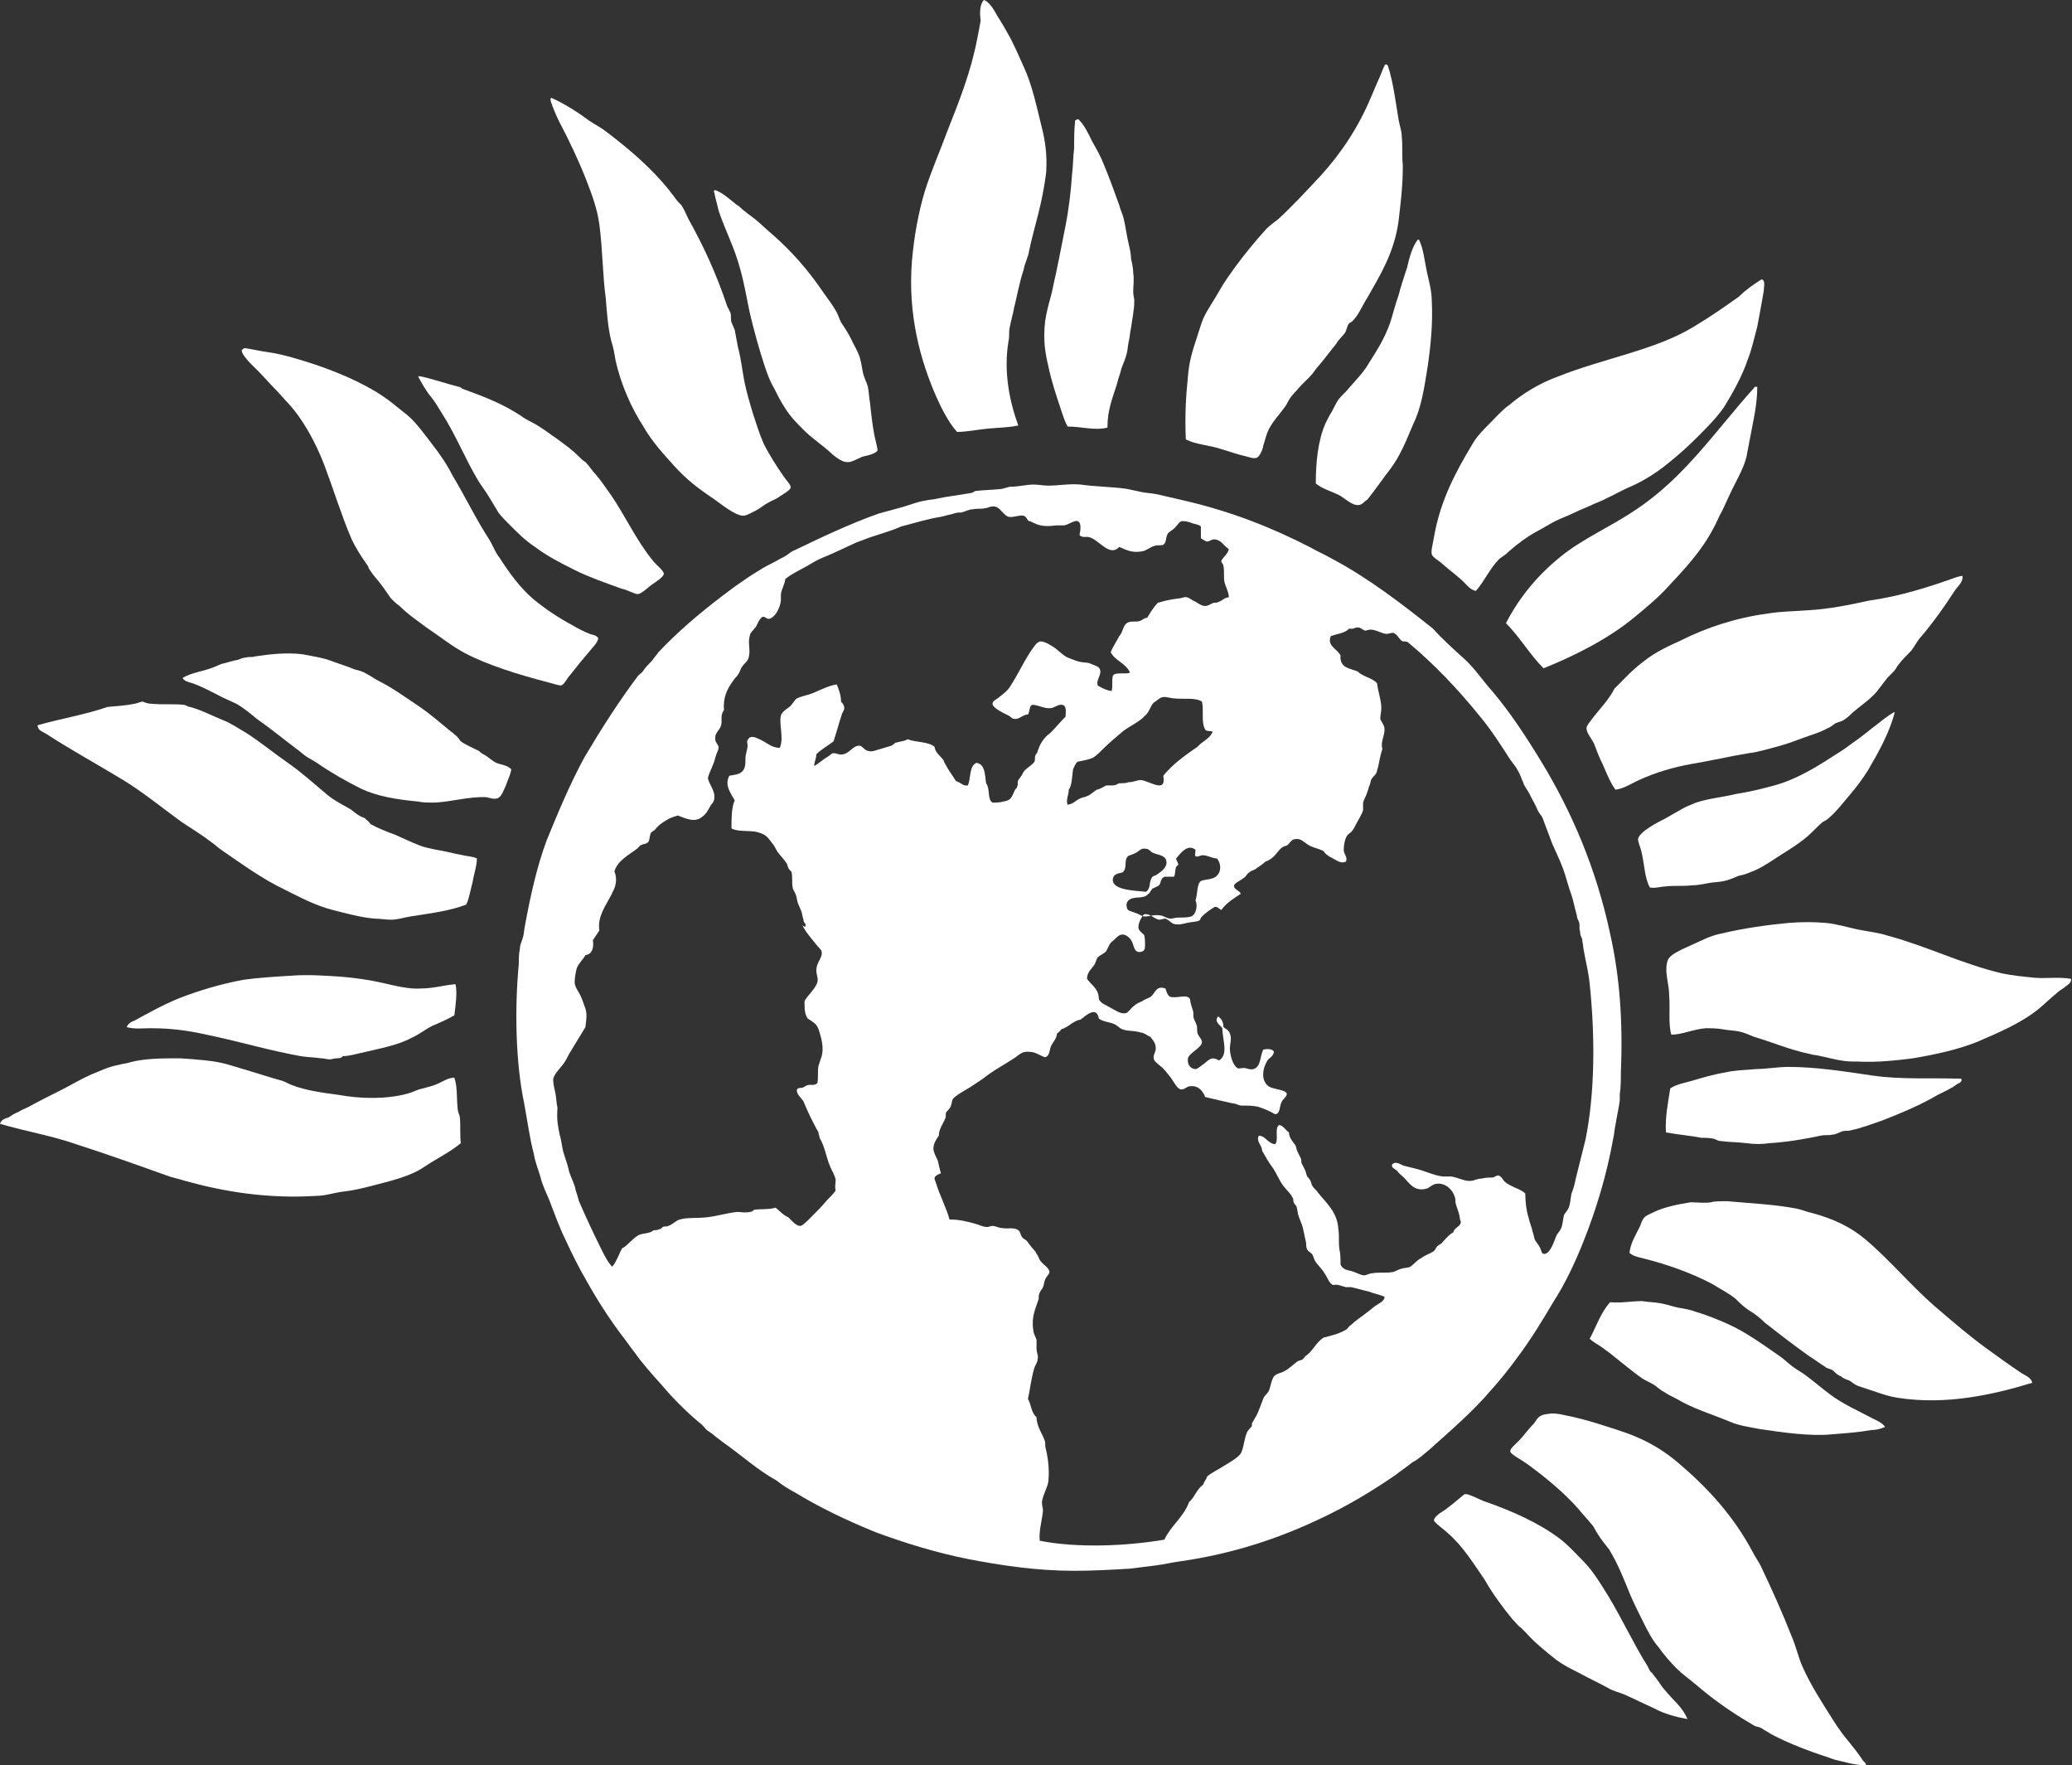 <?xml version="1.0" encoding="utf-8"?>
<!-- Generator: Adobe Illustrator 18.1.0, SVG Export Plug-In . SVG Version: 6.00 Build 0)  -->
<!DOCTYPE svg PUBLIC "-//W3C//DTD SVG 1.1//EN" "http://www.w3.org/Graphics/SVG/1.1/DTD/svg11.dtd">
<svg version="1.1" id="Layer_1" xmlns="http://www.w3.org/2000/svg" xmlns:xlink="http://www.w3.org/1999/xlink" x="0px" y="0px"
	 viewBox="0 0 192.9 164.3" enable-background="new 0 0 192.9 164.3" xml:space="preserve">
<rect x="0" y="0" width="192.9" height="164.3" fill="#333333" stroke="none"/>
<path fill="#FFFFFF" d="M103.6,81.9c0,1,2.3,1,3.1,1.1c0.5-0.4,0.2-0.9,0.6-1.4c0.1-0.1,0.3-0.1,0.4-0.2c0.3-0.2,0.9-0.6,0.9-1.1
	c0-0.7-0.7-0.7-1.2-0.9c-0.3-0.1-0.4-0.4-0.7-0.4c-0.5-0.1-0.6,0.2-1,0.4c-0.4,0.2-0.6,0.2-0.7,0.3c-0.4,0.4,0,1.1-0.5,1.5
	C104,81.3,103.6,81.4,103.6,81.9z M105.2,83.7c-0.2,0.1-0.4,0.4-0.3,0.7c0,0.4,0.4,0.4,0.9,0.6c0.3,0.1,0.5,0.3,0.8,0.3
	c0.4,0,0.9-0.2,1.4-0.1c0.3,0,0.6,0.3,1,0.3c0.2,0,0.4-0.1,0.7-0.1c0.5,0,0.9,0,1.2-0.1c0.5-0.2,0.6-1.1,0.4-1.5
	c0.2-0.5,0.1-1.5,0.5-1.8c0.5-0.2,1.1-0.1,1.5-0.5c0.4-0.4,0.4-1.1,0-1.6c-0.4,0-0.9-0.3-1.3-0.3c-0.3,0-0.5,0.2-0.7,0.1
	c-0.1-0.2,0-0.3,0-0.6c-0.7-0.6-1.4,0.3-1.8,0.8c0,0.2,0.2,0.4,0.2,0.6c-0.4,0.2-0.2,0.7-0.4,1.1c-0.3,0-0.6,0-0.9,0
	c-0.4,0.2-0.3,0.6-0.5,0.8c-0.1,0.1-0.4,0.2-0.6,0.3c-0.2,0.2-0.2,0.4-0.4,0.5C106.5,83.7,105.7,83.4,105.2,83.7z M103,73.1
	c0.1,0,0.4,0,0.6,0c0.2,0,0.4-0.1,0.6-0.2c0.3,0,0.6,0,0.9-0.1c0.4,0,0.8-0.2,1.1-0.2c0.9,0.1,2.4,1.3,2.1-0.4
	c0.8-1,1.9-1.8,2.9-2.5c0.2-0.1,0.4-0.3,0.6-0.5c0.4-0.3,0.9-0.6,1.1-1.1c-0.2-0.1-0.6,0-0.7-0.2c-0.4-0.7-0.1-1.8-0.3-2.6
	c-0.6-0.4-1.7-0.2-2.6-0.3c-0.3,0-0.8-0.2-1.1-0.1c-0.2,0-0.6,0.4-0.8,0.5c-0.3,0.3-0.4,0.9-0.8,1.2c-0.5,0.6-1.5,1-2.1,1.5
	c-0.6,0.5-1.3,1.1-1.8,1.6c-0.3,0.3-0.6,0.6-0.9,0.8c-0.4,0.2-1,0.3-1.5,0.4c-0.2,0.2-0.3,0.5-0.4,0.7c-0.1,0.7-0.1,1.5-0.4,1.9
	c0,0.5-0.3,1-0.1,1.4c0.6-0.1,0.7-0.4,1.2-0.6c0.2-0.1,0.4-0.1,0.6-0.2c0.3-0.1,0.6-0.4,0.9-0.6C102.3,73.5,102.8,73.2,103,73.1z
	 M94.1,45.3c0.7,0,1.5-0.2,2.1-0.2c0.5,0,0.9,0.1,1.4,0.1c1,0,2-0.2,3-0.1c1.4,0.2,2.9,0.2,4.3,0.4c0.5,0.1,0.9,0.2,1.4,0.3
	c0.5,0.1,0.9,0.1,1.4,0.2c0.9,0.2,1.7,0.4,2.6,0.6c4.3,1,8.1,2.5,11.6,4.3c0.7,0.4,1.4,0.7,2.1,1.1c3.4,1.8,6.5,4.2,9.4,6.5
	c0.9,1,1.9,1.9,2.9,2.8c1,0.9,1.7,2,2.6,3c1.7,2,3.2,4.3,4.6,6.6c2.8,4.6,5.1,9.9,6.4,16c0.9,4,1.2,8.2,1,12.9c0,0.7,0,1.4-0.1,2
	c0,0.2,0,0.4,0,0.6c-0.1,0.8-0.3,1.6-0.4,2.3c-0.1,0.4-0.1,0.8-0.2,1.2c-0.6,3.4-1.6,6.7-2.8,9.7c-0.8,2-1.7,3.9-2.8,5.6
	c-1,1.7-2.1,3.5-3.3,5.1c-0.8,1.1-1.6,2.1-2.5,3.1c-1.7,2-3.7,3.7-5.7,5.5c-0.5,0.4-1,0.9-1.6,1.2c-0.5,0.4-1.1,0.8-1.6,1.2
	c-2.2,1.5-4.5,2.9-7.1,4.1c-3.8,1.8-8,3.2-12.8,3.9c-0.8,0.1-1.6,0.3-2.4,0.4c-0.8,0.1-1.6,0.2-2.4,0.3c-1.7,0.1-3.4,0.2-5.2,0.2
	c-3.5,0-6.8-0.5-9.9-1.1c-3-0.6-5.9-1.5-8.6-2.5c-2.7-1.1-5.2-2.3-7.5-3.7c-0.6-0.3-1.2-0.7-1.7-1.1c-1.8-1-3.2-2.3-4.9-3.5
	c-0.3-0.2-0.5-0.4-0.8-0.6c-0.2-0.2-0.5-0.4-0.8-0.6c-0.2-0.2-0.4-0.5-0.7-0.7c-1.2-1-2.5-2.3-3.5-3.5c-0.9-1-1.8-2-2.5-3
	c-0.4-0.5-0.8-1.1-1.2-1.6c-1.2-1.6-2.3-3.3-3.3-5.1c-0.7-1.2-1.3-2.4-1.9-3.7c-0.6-1.2-1.1-2.6-1.6-3.9c-0.3-0.7-0.6-1.3-0.8-2.1
	c-0.2-0.7-0.5-1.4-0.6-2.1c-0.4-1.5-0.6-3.1-0.9-4.7c-0.8-3.8-0.9-8.8-0.5-13c0-0.5,0-0.9,0.1-1.4c0-0.4,0.2-0.7,0.3-1.1
	c0.1-0.4,0.1-0.8,0.2-1.2c0.5-2.7,1.1-5.4,2-7.8c1.1-2.7,2.2-5.3,3.5-7.7c1.6-2.7,3.2-5.2,5-7.6c0.2-0.2,0.4-0.3,0.5-0.5
	c0.2-0.3,0.5-0.6,0.8-0.9c0.2-0.3,0.4-0.5,0.6-0.8c1.8-1.9,3.8-3.6,5.9-5.2c0.4-0.3,0.8-0.6,1.2-0.9c0.6-0.4,1.4-1,2.1-1.4
	c0.6-0.4,1.2-0.7,1.8-1c0.3-0.2,0.6-0.3,0.9-0.5c0.3-0.2,0.5-0.4,0.8-0.5c2.5-1.2,5-2.4,7.8-3.4c0.7-0.2,1.5-0.4,2.2-0.6
	c0.7-0.2,1.4-0.5,2.1-0.6c0.4-0.1,0.8-0.1,1.2-0.2c0.9-0.2,1.9-0.3,3-0.5c0.2,0,0.3-0.1,0.5-0.2c0.8-0.1,1.7-0.1,2.5-0.2
	C93.7,45.4,93.9,45.3,94.1,45.3z M87.1,110c0.4,1.3,1,2.4,1.3,3.5c0.9,0,1.7,0.2,2.4,0.4c0.4,0.1,0.7,0.3,1.1,0.3
	c0.2,0,0.3-0.1,0.5-0.1c0.3,0,0.6,0.2,0.9,0.2c0.6,0.1,1.1-0.1,1.5,0.2c0.2,0.1,0.2,0.5,0.4,0.7c0.1,0.1,0.3,0.2,0.4,0.3
	c0.1,0.1,0.2,0.3,0.3,0.4c0.2,0.3,0.5,0.5,0.6,0.8c0.2,0.2,0.2,0.5,0.4,0.7c0.2,0.3,0.8,0.6,0.8,1c0,0.2-0.3,0.4-0.4,0.7
	c-0.1,0.2-0.1,0.5-0.2,0.7c-0.1,0.2-0.2,0.3-0.3,0.5c-0.1,0.2-0.1,0.4-0.1,0.6c-0.3,0.9-0.7,1.7-0.5,2.9c0,0.3,0.2,0.6,0.3,0.9
	c0,0.2,0,0.5,0,0.8c0,0.4,0.2,0.7,0.1,1c0,0.3-0.2,0.5-0.3,0.8c-0.3,1-0.4,2-0.6,2.9c0.3,0.5,0.3,1.3,0.8,1.7c0,0.9,0.6,1.6,0.8,2.3
	c0,0.2,0,0.5,0.1,0.8c0.2,0.9,0.3,1.9,0.2,2.9c-0.1,0.6-0.5,1.2-0.6,1.9c0,0.3,0.1,0.6,0.1,0.8c-0.1,1-0.4,1.9-0.3,2.8
	c3.5,0.7,8.1,0.5,11.6-0.1c0.6-1.3,1.8-2.1,2.3-3.5c0.5-0.4,0.7-1.2,1.3-1.6c0.1-0.3,0.3-0.5,0.4-0.8c0.5-0.4,1-0.6,1.6-1
	c0.5-0.3,1.2-0.7,1.5-1.1c0.3-0.5,0.3-1.3,0.6-2c0.1-0.2,0.3-0.4,0.4-0.5c0.1-0.1,0-0.3,0.1-0.4c0.1-0.2,0.3-0.5,0.4-0.7
	c0.2-0.4,0.4-1,0.6-1.5c0.1-0.3,0.4-0.5,0.5-0.7c0.2-0.4,0.2-0.9,0.5-1.4c0.3-0.3,0.7-0.3,1-0.5c0.4-0.2,0.8-0.6,1.2-0.9
	c0.2-0.1,0.4-0.1,0.5-0.2c0.1-0.1,0.2-0.3,0.4-0.4c0.6-0.5,0.8-1.1,1.5-1.6c0.8-0.2,1.6-0.4,2.2-0.8c0.1-0.1,0.2-0.3,0.4-0.4
	c0.4-0.4,0.9-0.7,1.4-1.1c0.3-0.2,0.6-0.5,0.9-0.7c0.3-0.2,0.8-0.4,0.8-0.8c-0.4-0.2-1-0.3-1.5-0.5c-0.5-0.1-1.1-0.3-1.6-0.4
	c-0.2,0-0.4,0-0.5,0c-0.4-0.1-0.8-0.3-1.2-0.2c-0.4-0.2-0.5-0.7-0.8-1.1c-0.2-0.4-0.7-0.8-0.9-1.2c-0.1-0.2-0.1-0.3-0.2-0.5
	c-0.1-0.2-0.4-0.3-0.5-0.5c-0.1-0.2-0.1-0.4-0.1-0.6c-0.1-0.5-0.2-0.9-0.3-1.4c-0.1-0.4-0.3-0.8-0.4-1.1c-0.1-0.3-0.1-0.6-0.2-0.9
	c0-0.1-0.2-0.2-0.2-0.3c-0.1-0.1-0.1-0.3-0.1-0.4c-0.2-0.5-0.6-0.8-0.9-1.2c-0.4-0.5-0.6-1.1-1-1.7c-0.4-0.5-0.7-1.1-1-1.6
	c0-0.5-0.6-0.9-0.3-1.4c0.6,0,0.8,0.7,1.5,0.8c0.4-0.4-0.1-1.5,0.4-1.8c0.4,0.1,0.6,0.5,0.9,0.7c0,0.5,0.4,0.9,0.6,1.2
	c0.1,0.2,0.1,0.4,0.2,0.6c0.1,0.2,0.2,0.4,0.3,0.6c0.1,0.2,0,0.4,0.1,0.5c0.1,0.2,0.2,0.4,0.3,0.6c0.1,0.2,0.1,0.4,0.2,0.6
	c0.1,0.1,0.2,0.2,0.3,0.4c0.1,0.2,0.1,0.4,0.2,0.5c0.1,0.2,0.4,0.4,0.5,0.6c0.8,1,1.8,1.8,1.9,3.4c0.1,0.6,0,1.2,0.1,1.9
	c0.1,0.4,0.1,0.8,0.1,1.4c0.2,0.4,0.5,0.5,1,0.6c0.4,0.1,0.9,0.4,1.2,0.4c0.2,0,0.5-0.2,0.8-0.2c0.6-0.1,1.3,0,1.8-0.1
	c0.2,0,0.5-0.2,0.8-0.3c0.3-0.1,0.7-0.1,0.9-0.2c0.3-0.2,0.6-0.6,1-0.8c0.4-0.3,0.8-0.4,1.1-0.6c0.2-0.1,0.3-0.4,0.4-0.5
	c0.2-0.2,0.4-0.2,0.5-0.4c0.3-0.3,0.6-0.7,1-0.9c0.1-0.5,0.7-0.5,0.7-1c0,0-0.1-0.2-0.1-0.4c-0.1-0.6-0.3-0.9-0.4-1.4
	c0-0.2,0-0.4-0.1-0.6c-0.2-0.6-0.9-1.3-1.8-1.1c-0.3,0.1-0.5,0.3-0.7,0.4c-1.2,0.4-1.7-0.5-2.2-1c-0.2-0.2-0.5-0.4-0.6-0.6
	c-0.2-0.2-0.6-0.3-0.5-0.6c0.3-0.4,0.8,0,1.1,0.1c0.4,0.1,0.8,0.2,1.2,0.3c0.8,0.2,1.6,0.6,2.4,0.7c0.3,0,0.5,0,0.8,0
	c0.7,0.1,1.3,0.5,1.9,0.4c0.2,0,0.5-0.2,0.9-0.2c0.4-0.1,0.7-0.1,1-0.1c0.2,0,0.4-0.2,0.6-0.2c0.3,0.1,0.4,0.4,0.6,0.6
	c0.6,0.5,1.6,0.7,1.9,1.1c0,0.7,0.1,1.6,0.3,2.2c0.1,0.5,0.3,0.9,0.4,1.4c0.1,0.2,0.1,0.5,0.2,0.7c0.1,0.2,0.3,0.4,0.4,0.6
	c0.2,0.3,0.2,0.7,0.4,0.7c0.6,0.1,1-1.2,1.2-1.7c0.1-0.2,0.3-0.4,0.4-0.6c0.2-0.4,0.2-0.9,0.3-1.3c0.1-0.2,0.3-0.4,0.4-0.6
	c0.2-0.4,0.2-0.9,0.3-1.4c0.2-0.5,0.3-0.9,0.4-1.4c0.3-1.2,0.6-2.4,0.9-3.6c0.9-4.4,0.9-9.7,0.4-14.5c-0.1-1.1-0.4-2.2-0.6-3.4
	c0-0.3-0.1-0.5-0.1-0.8c-0.1-0.2-0.2-0.4-0.2-0.7c-0.1-0.3,0-0.6-0.1-0.9c-0.1-0.2-0.2-0.4-0.2-0.6c-0.2-0.7-0.3-1.3-0.5-1.9
	c-0.3-0.8-0.5-1.7-0.8-2.5c-0.3-0.8-0.7-1.6-1-2.3c-0.3-0.8-0.6-1.6-0.9-2.4c-0.1-0.2-0.3-0.4-0.4-0.6c-0.2-0.4-0.3-0.7-0.5-1
	c-0.1-0.2-0.2-0.4-0.3-0.6c-0.2-0.4-0.5-0.7-0.6-1.1c-0.2-0.4-0.3-0.8-0.5-1.1c-0.2-0.4-0.5-0.7-0.7-1c-0.9-1.4-1.8-2.8-2.8-4
	c-2.1-2.6-4.3-4.9-6.7-6.9c-0.1-0.1-0.3-0.1-0.5-0.1c-0.3-0.1-0.5-0.7-0.9-0.8c-0.2,0-0.5,0.1-0.6,0.1c-0.4,0-1-0.4-1.5-0.4
	c-0.2,0-0.4,0.1-0.5,0.1c-0.3-0.1-0.4-0.3-0.7-0.3c-0.3,0-0.4,0.2-0.8,0.1c-0.3,0.4-1.1,0.5-1.7,0.7c-0.4,0.9,0.6,1.2,0.9,1.8
	c-0.1,1.2,0.9,1.2,1.6,1.5c0.5,0.5,1.4,0.6,1.8,1.1c0.1,0.8,0.4,1.6,0.4,2.3c0,0.3-0.1,0.7-0.1,1c0.1,0.3,0.4,0.6,0.4,1
	c0,0.6-0.4,1.2-0.2,1.8c-0.2,0.6-0.3,1.2-0.4,1.7c-0.1,0.2-0.1,0.5-0.2,0.6c-0.1,0.2-0.3,0.3-0.4,0.5c-0.1,0.1-0.1,0.4-0.2,0.6
	c-0.1,0.2-0.1,0.4-0.2,0.6c-0.1,0.4-0.4,0.8-0.4,1.1c0,0.2,0,0.4,0,0.6c-0.1,0.4-0.5,1-0.7,1.4c-0.1,0.2-0.2,0.4-0.3,0.5
	c-0.1,0.2-0.4,0.3-0.5,0.5c-0.2,0.3-0.3,0.9-0.3,1.3c0,0.4,0.4,0.7,0.2,1.1c-0.5,0.2-0.8-0.1-1.2-0.3c-0.2-0.1-0.4-0.2-0.5-0.3
	c-0.2-0.1-0.3-0.3-0.4-0.4c-0.4-0.2-0.9-0.3-1.3-0.5c-0.5-0.3-0.8-0.7-1.3-0.6c-0.4,0-0.5,0.4-0.8,0.6c-0.6,0.1-0.8,0.6-1.2,1
	c-0.2,0.2-0.5,0.4-0.8,0.5c-0.2,0.2-0.5,0.4-0.8,0.6c-0.2,0.2-0.5,0.2-0.7,0.4c-0.2,0.1-0.3,0.4-0.5,0.5c-0.2,0.2-0.9,0.5-0.9,0.7
	c-0.1,0.4,0.6,0.5,0.6,0.8c-0.6,0.4-1.3,0.8-1.8,1.5c-0.2-0.1-0.3-0.3-0.6-0.3c-0.5,0.3-0.9,0.6-1.2,0.9c-0.2,0.2-0.1,0.3-0.3,0.4
	c-0.2,0.1-0.7,0.1-1.1,0.2c-0.4,0.1-0.8,0.2-1.2,0.1c-0.3-0.1-0.5-0.4-0.8-0.5c-0.2,0-0.4,0.1-0.6,0.1c-0.5-0.1-0.8-0.6-1.4-0.5
	c-0.2,0.2-0.6,0.9-0.5,1.3c0,0.2,0.4,0.5,0.5,0.6c0.1,0.2,0.1,0.7,0.1,0.9c0,0.4,0,0.6-0.4,0.7c-0.7,0.1-0.6-0.7-0.9-1.1
	c-0.1-0.2-0.4-0.4-0.4-0.4c-0.5-0.3-0.8,0-1.1,0.3c-0.2,0.2-0.4,0.3-0.5,0.5c-0.1,0.2-0.2,0.4-0.3,0.6c-0.1,0.2-0.6,0.4-0.8,0.6
	c-0.2,0.3-0.2,0.6-0.4,0.8c-0.2,0.3-0.6,0.6-0.6,1.2c0.4,0.6,1.1,0.9,1.1,1.9c0.2,0.4,0.6,0.5,1.1,0.8c0.4,0.2,0.9,0.6,1.4,0.5
	c0.2,0,0.5-0.5,0.8-0.7c0.2-0.2,0.5-0.3,0.7-0.4c0.3-0.2,0.6-0.3,0.8-0.4c0.5-0.4,0.5-1.1,1.4-0.8c0.1,0.3,0.2,0.7,0.5,0.8
	c0.8,0.1,1.5-0.3,1.8,0.2c0,0.4,0.2,0.8,0.3,1.2c0,0.1,0,0.3,0,0.4c0,0.2,0.2,0.5,0.3,0.8c0.1,0.3,0,0.5,0.1,0.8
	c0.1,0.3,0.4,0.5,0.4,0.8c0,0.5-1.2,1-1.3,1.5c-0.1,0.5,0.2,1,0.7,1c0.2,0,0.5-0.3,0.8-0.5c0.5-0.4,0.7-0.7,1.4-0.3
	c0.9-0.6,0.3-1.9,0.3-3c-0.2-0.3-0.8-0.6-0.4-1.1c0.3,0.2,0.5,0.5,0.5,1c0.3,0.2,0.5,0.3,0.6,0.6c0.2,0.5,0,0.9,0,1.4
	c0,0.6,0.3,1.6,0.7,1.8c0.1,0.1,0.3,0,0.6,0c0.3,0,0.5,0.2,0.9,0.1c0.7-0.2,0.6-1.2,0.9-1.8c0.3-0.1,0.9-0.1,1,0.2
	c-0.1,0.5-0.4,0.5-0.6,0.8c-0.5,0.8-0.6,1.9,0.1,2.4c0.4,0.3,1.6,0.3,1.7,0.7c0,0.3-0.4,0.5-0.5,0.8c-0.2,0.4-0.1,1.1-0.6,1.1
	c-0.5-0.3-1-0.5-1.6-0.7c-0.5-0.1-0.9-0.1-1.5-0.1c-0.3,0-0.5-0.2-0.8-0.2c-0.9-0.2-1.8-0.4-2.6-0.6c-0.2-0.5-0.6-1.1-1.4-1
	c-0.3,0-0.5,0.3-0.8,0.3c-0.4,0-0.7-0.7-1-1.1c-0.4-0.5-0.7-0.9-1-1.1c-0.3-0.3-0.6-0.4-0.6-0.8c0-0.3,0.2-0.5,0.2-0.8
	c0-0.5-0.2-0.7-0.5-1.1c-0.3-0.1-0.6-0.4-0.9-0.4c-0.6-0.2-1.2-0.1-1.7-0.3c-0.3-0.1-0.5-0.4-0.8-0.5c-0.5-0.2-1-0.2-1.4-0.5
	c-0.2-1.2-1.2-0.3-1.7,0.1c-0.7,0.1-1.1,0.7-1.8,0.9c-0.1,0.2-0.3,0.3-0.4,0.4c0,0.5-0.5,0.9-0.6,1.3c-0.1,0.3-0.1,0.8-0.5,0.9
	c-0.4-0.1-0.9-0.5-1.4-0.5c-0.8-0.1-1,0.3-1.5,0.6c-0.9,0.6-1.7,1-2.5,1.6c-0.5,0.4-1,0.7-1.6,1.1c-0.5,0.3-1.4,0.8-1.6,1.1
	c-0.1,0.2-0.1,0.5-0.2,0.7c-0.1,0.2-0.3,0.4-0.4,0.5c-0.1,0.2,0,0.4-0.1,0.6c-0.2,0.5-0.6,1-0.6,1.6c-0.2,0.3-0.5,0.7-0.5,1.2
	c0,0.3,0.2,0.7,0.4,1.1c0.1,0.4,0.2,0.9,0.3,1.2C86.8,109.5,87,109.7,87.1,110z M52.1,105.6c0.2,0.6,0.2,1.2,0.4,1.8
	c0.2,0.6,0.4,1.2,0.5,1.7c0.2,0.6,0.5,1.1,0.6,1.7c0.1,0.3,0.2,0.6,0.3,1c0.7,1.6,1.4,3.1,2.1,4.5c0.3,0.6,0.6,1.2,1,1.6
	c0.4-0.5,0.6-1.1,0.9-1.7c0.6-0.3,1.1-1.1,1.7-1.3c0.3-0.1,0.6-0.1,0.9-0.2c0.1,0,0.3-0.2,0.4-0.2c0.1,0,0.3,0,0.5-0.1
	c0.1,0,0.2-0.1,0.3-0.2c0.2-0.1,0.4,0,0.5-0.1c0.4-0.1,0.7-0.5,1.1-0.6c0.7-0.2,1.6-0.1,2.5-0.2c0.9-0.1,1.9-0.4,2.8-0.5
	c0.4,0,0.8,0.1,1.2,0c0.2,0,0.3-0.1,0.4-0.2c0.7-0.1,1.4,0,2-0.2c0.4,0.3,0.7,0.7,1.2,0.9c0.3,0.3,0.7,0.8,1.1,0.8
	c0.2,0,0.6-0.4,0.9-0.7c0.6-0.6,1.1-1.1,1.6-1.7c0.3-0.3,0.6-0.6,0.8-0.9c-0.1-0.3,0-0.7,0-1c-0.1-0.5-0.4-0.9-0.5-1.2
	c-0.4-0.9-0.5-1.9-1-2.7c0-0.2-0.1-0.3-0.1-0.5c-0.5-0.9-1-1.9-1.4-2.9c-0.2-0.3-0.7-0.7-0.6-1.1c0.1-0.2,0.4-0.1,0.6-0.2
	c0.2-0.1,0.3-0.2,0.4-0.2c0.3-0.1,0.6,0.1,0.9-0.2c0.1-0.5,0-1,0.1-1.6c0.1-0.3,0.2-0.6,0.3-0.9c0.2-0.7,0-1.6-0.2-2.2
	c-0.2-0.8-0.5-0.9-1.1-1.3c-0.3-0.4-0.3-1-0.3-1.6c0.2-0.5,1-1.1,1.2-1.8c0.1-0.3-0.1-0.7-0.1-1.1c0-0.7,0.6-1.2,0.5-1.7
	c0-0.2-0.3-0.4-0.6-0.8c-0.4-0.5-1-1.2-1.2-1.7C75,86.4,75,86.2,75,86c-0.1-0.1-0.2-0.2-0.2-0.4c-0.1-0.3-0.1-0.5-0.2-0.8
	c-0.1-0.2-0.2-0.5-0.3-0.7c-0.1-0.2-0.1-0.5-0.2-0.8c-0.1-0.3-0.3-0.5-0.3-0.7c-0.1-0.4,0-0.9-0.1-1.4c0-0.1-0.2-0.2-0.3-0.4
	c-0.1-0.2-0.1-0.4-0.2-0.5c-0.2-0.3-0.5-0.6-0.8-1c-0.2-0.3-0.3-0.6-0.5-0.8c-0.5-0.7-0.7-0.9-1.6-1.1c-0.8-0.1-1.7,0-2.2-0.3
	c0-0.8,0-2,0.3-2.6c-0.3-0.6-1-1.4-0.5-2.3c0.5-0.1,0.9-0.1,1.2-0.4c0.3-0.3,0.3-0.7,0.3-1.2c0-0.4,0.2-0.9,0.2-1.2
	c0-0.2-0.1-0.4,0-0.5c0.2-0.5,0.7-0.3,1.1-0.1c0.7,0.3,1.1,0.8,1.9,0.8c0.4-0.9-0.1-2.2,0.1-3c0.1-0.4,0.7-0.7,0.9-0.9
	c0.2-0.2,0.4-0.6,0.6-0.7c0.4-0.2,1-0.3,1.5-0.5c0.7-0.3,1.5-0.7,2.2-0.8c0.2,0.5,0.4,1,0.4,1.6c0.2,0.2,0.3,0.4,0.3,0.6
	c0,0.2-0.1,0.3-0.2,0.5c-0.3,0.9-0.5,1.7-0.8,2.6c-0.5,0.4-1.1,0.7-1.6,1.2c0,0.4-0.2,0.7-0.2,1.1c0.5-0.3,0.8-0.6,1.3-0.9
	c0.2-0.1,0.3-0.3,0.5-0.3c0.3,0,0.6,0.2,0.9,0.1c0.6-0.1,0.9-0.8,1.5-0.8c0.3,0,0.5,0.5,0.9,0.5c0.3,0.1,0.7-0.1,1.1-0.2
	c0.3-0.1,0.7-0.2,1-0.3c0.2-0.1,0.3-0.3,0.5-0.3c0.3-0.1,0.7-0.1,1-0.3c0.7,0.3,1.9,0.2,2.5,0.7c0.1,0.6,0.5,0.8,0.8,1.2
	c0.1,0.1,0.1,0.3,0.2,0.4c0.3,0.6,0.7,1.1,1,1.6c0.4,0.1,0.7,0.5,1.1,0.4c0.3-0.6,0.1-1.8,0.8-2.1c0.8,0.1,0.8,1.1,0.9,1.9
	c0.4,0.5,0.1,1.5,0.6,1.8c0.3,0,0.7,0,1-0.1c0.8-0.1,0.8-0.5,1.1-1.1c0.1-0.1,0.2-0.2,0.2-0.3c0.1-0.2,0-0.4,0.1-0.6
	c0.1-0.1,0.2-0.3,0.3-0.4c0.1-0.2,0.2-0.4,0.3-0.5c0.3-0.3,0.7-0.5,0.9-0.8c0.1-0.2,0-0.4,0.1-0.6c0-0.1,0.2-0.2,0.2-0.4
	c0.1-0.2,0.1-0.3,0.2-0.5c0.3-0.6,0.6-0.9,1-1.2c0.5-0.5,0.9-1,1.4-1.5c0-0.3,0.1-0.7-0.1-1c-0.4-0.3-0.8,0.1-1.2,0.2
	c-0.7,0.1-1.2-0.3-1.8-0.3c-0.3,0.1-0.2,0.6-0.4,0.9c-0.5,0-0.8,0.5-1.3,0.4c-0.2,0-0.3-0.2-0.5-0.3c-0.4-0.2-1.5-0.7-1.5-1.1
	c0-0.3,0.4-0.4,0.6-0.6c0.5-0.4,0.8-0.6,1.1-1.1c0.7-1.1,1.1-2,1.8-3.1c0.3-0.4,0.6-1,1-1c0.4,0,1,0.4,1.3,0.6
	c0.4,0.3,0.9,0.8,1.2,0.9c0.5,0.2,1,0.4,1.2,0.4c0.3,0.1,0.6,0,1,0.2c0.2,0.1,0.7,0.2,0.8,0.5c0.2,0.5-0.4,1-0.2,1.5
	c0.3,0.2,0.9,0.5,1.3,0.5c0.1-0.4,0-1,0.1-1.4c0.2-0.4,1.2-0.1,1.6-0.3c-0.4-0.9-1.4-1.1-1.8-1.9c0.2-0.5,0.5-0.9,0.8-1.5
	c0.4-0.4,0.3-1.1,0.9-1.3c0.3-0.1,0.7,0,1-0.1c0.3-0.1,0.4-0.3,0.7-0.3c0.3-0.5,0.6-1,1-1.4c0.7-0.2,1.1-0.3,1.9-0.4
	c0.3,0,0.6-0.2,0.8-0.1c0.2,0,0.5,0.3,0.8,0.4c0.3,0.2,0.6,0.4,0.9,0.4c0.3,0,0.5-0.2,0.8-0.3c0.2,0,0.3,0,0.5-0.1
	c0.3-0.1,0.5-0.4,0.9-0.4c0-0.5-0.3-1-0.4-1.4c-0.1-0.5,0-1.1-0.1-1.5c0-0.2-0.2-0.3-0.2-0.5c0.2-0.4,0.6-0.6,0.7-1.1
	c-0.5-0.3-0.7-0.9-1.4-0.9c-0.2,0-0.4,0.2-0.6,0.2c-0.2,0-0.4-0.2-0.6-0.3c0-0.4,0-0.7,0-1.1c-0.2-0.2-0.5-0.2-0.8-0.3
	c-0.2-0.1-0.6-0.2-0.9-0.2c-0.3,0-0.4,0.3-0.7,0.6c-0.3,0.3-0.6,0.4-0.7,0.6c-0.2,0.4-0.1,0.8-0.4,1c-0.2,0.1-0.5,0-0.8,0.1
	c-0.4,0.1-0.7,0.4-1.1,0.5c-1,0.2-1.5-0.1-2.2-0.4c-0.9,1-1.9-0.7-2.8-0.9c-0.3-0.1-0.6,0.1-0.9-0.2c0.1-0.5,0.2-1.2-0.2-1.3
	c-0.3-0.1-0.9,0.4-1.3,0.4c-0.2,0-0.5,0-0.7,0c-0.7,0.1-1.4,0.1-2-0.2c-0.2-0.1-0.4-0.2-0.5-0.2c-0.2-0.1-0.2-0.4-0.5-0.5
	c-0.4-0.1-1,0.2-1.4,0.1c-0.4-0.1-0.7-0.7-1.1-0.9c-0.5-0.2-0.8,0.1-1.1,0.1c-0.4,0.1-0.7,0-1.1,0.1c-0.4,0-0.7,0.2-1.1,0.3
	c-0.2,0-0.5,0-0.7,0.1c-0.4,0.1-0.8,0.2-1.2,0.3c-1.3,0.2-2.5,0.6-3.7,0.9c-1.1,0.5-2.4,0.8-3.4,1.2c-0.3,0.1-0.5,0.2-0.8,0.3
	c-1.1,0.5-2.1,1-3.1,1.4c-0.5,0.2-1,0.5-1.5,0.8c-0.7,0.4-1.4,0.7-2,1.2c0,0.4-0.3,0.8-0.4,1.4c0,0.2,0,0.4,0,0.6
	c-0.1,0.8-0.6,1.6-1.1,1.7c-0.3,0-0.3-0.2-0.6-0.2c-0.3,0.2-0.4,0.5-0.6,0.9c-0.2,0.3-0.6,0.6-0.6,0.9c-0.2,0.6,0.1,1.3-0.1,2
	c-0.1,0.4-0.5,0.6-0.7,1c-0.1,0.2-0.2,0.5-0.3,0.6c-0.1,0.2-0.3,0.3-0.4,0.5c-0.6,0.8-1,1.6-0.9,2.8c-0.4,0.5-0.1,1-0.3,1.5
	c-0.1,0.3-0.4,0.5-0.5,0.9c-0.1,0.7,0.3,0.7,0.3,1.1c0,0.2-0.2,0.5-0.3,0.9c-0.2,0.8-0.5,1.2-0.7,1.9c0.1,0.6,0.7,1.2,0.6,1.9
	c0,0.2-0.1,0.4-0.3,0.6c-0.3,0.5-0.4,0.8-0.8,1.1c-0.7,0.6-1.5,0.2-2.3-0.1c-0.3,0.1-0.7,0.2-1,0.4c-0.5,0.3-0.8,0.5-1.1,0.9
	c-0.1,0.1-0.3,0.2-0.4,0.3c-0.1,0.2-0.1,0.5-0.2,0.8c-0.2,0.3-0.5,0.2-0.8,0.4c-0.1,0.1-0.2,0.2-0.3,0.3c-0.8,0.6-1.8,1.1-2.1,2.1
	c0.3,0.7,0.1,1.4-0.1,1.8c-0.1,0.1-0.1,0.3-0.2,0.4c-0.5,1-1.3,2-1.1,3.3c-0.2,0.3-0.4,0.6-0.6,0.9c0.1,0.8-0.1,1.3-0.7,1.4
	c-0.2,0.4-0.6,0.7-0.8,1.2c-0.1,0.3-0.2,1-0.2,1.3c0,0.5,0.4,0.9,0.6,1.4c0.1,0.2,0.2,0.5,0.3,0.8c0.3,0.7,0.2,1.1,0.1,2
	c-0.5,0.8-0.9,1.5-1.4,2.3c-0.2,0.3-0.3,0.6-0.5,0.9c-0.3,0.5-1.1,1.2-1.1,1.7c0,0.3,0.1,0.8,0.2,1.2c0.1,0.5,0.1,1,0.2,1.4
	C51.8,104.4,52,105,52.1,105.6z"/>
<g>
	<path fill="#FFFFFF" d="M159.3,111.9c0.2-0.1,1-0.1,1.5-0.1c2.2,0.2,4.5,0.3,6.5,0.7c0.5,0.1,0.9,0.3,1.4,0.4
		c1.9,0.5,3.6,1.3,4.9,2.4c2.4,2,4.5,4.6,6.9,6.6c1.4,1.2,2.8,2.4,4.3,3.5c1.1,0.8,2.2,1.6,3.4,2.4c0.3,0.2,0.9,0.4,1,0.9
		c-3.6,1.1-8,2.1-12.5,1.4c-0.7-0.1-1.3-0.3-1.9-0.5c-0.6-0.2-1.2-0.4-1.8-0.6c-0.3-0.1-0.5-0.3-0.8-0.5c-0.3-0.1-0.6-0.2-0.8-0.4
		c-0.3-0.1-0.5-0.3-0.7-0.5c-0.2-0.2-0.6-0.2-0.8-0.4c-0.5-0.3-1-0.7-1.5-1c-1.4-1-2.7-2-4.1-3.1c-0.4-0.4-0.9-0.8-1.4-1.1
		c-0.5-0.3-0.9-0.7-1.3-1.1c-0.6-0.5-1.4-0.9-2.2-1.4c-1.9-1-4.1-1.8-6.5-2.4c-0.4-0.1-0.9-0.2-1.2-0.5c0.1-0.9,0.6-1.7,1-2.5
		c0.1-0.3,0.2-0.6,0.4-0.8c0.2-0.2,0.5-0.3,0.9-0.5c0.8-0.4,2.1-0.7,3.4-0.9C158,111.9,158.7,112,159.3,111.9z"/>
	<path fill="#FFFFFF" d="M182.2,53.7c0.1,0,0.3-0.1,0.5-0.1c0.1,0.6-0.5,1-0.8,1.5c-0.9,1.4-1.9,2.8-3,4.1c-0.4,0.4-0.6,0.9-1,1.4
		c-0.4,0.4-0.8,0.8-1.1,1.2c-0.2,0.2-0.3,0.5-0.5,0.7c-0.2,0.2-0.4,0.4-0.6,0.6c-0.3,0.4-0.7,0.9-1,1.3c-0.6,0.7-1.5,1.3-2.2,1.9
		c-0.2,0.2-0.5,0.5-0.7,0.6c-0.2,0.2-0.6,0.3-0.9,0.4c-0.3,0.2-0.5,0.4-0.8,0.5c-0.7,0.4-1.5,0.6-2.3,0.9c-0.8,0.3-1.6,0.6-2.4,0.8
		c-0.8,0.2-1.7,0.5-2.6,0.6c-1.8,0.3-3.5,0.7-5.3,1c-1.7,0.3-3.4,0.8-4.9,1.5c-0.7,0.3-1.4,0.8-2.2,0.9c-0.6-0.8-0.9-1.8-1.4-2.8
		c-0.2-0.4-0.4-1-0.6-1.5c-0.2-0.4-0.7-1-0.7-1.4c0-0.3,0.4-0.7,0.6-1c0.7-0.9,1.5-1.7,2-2.7c0.9-0.9,1.7-1.8,2.8-2.6
		c1-0.8,2.1-1.3,3.4-1.9c2.4-1.2,5.1-2.1,8.1-2.5c1.2-0.2,2.4-0.2,3.7-0.3c1.9-0.1,3.9-0.5,5.7-0.9
		C176.9,55.5,179.7,54.6,182.2,53.7z"/>
	<path fill="#FFFFFF" d="M166.5,99.3c2.5,0,5.1,0.4,7.8,0.8c2.7,0.4,5.4,0.2,8.3,0.3c0.1,0.3-0.2,0.4-0.4,0.5
		c-0.5,0.4-1.2,0.7-1.8,1c-1.5,0.9-3.4,1.7-5.2,2.4c-0.9,0.3-1.9,0.7-2.9,0.9c-0.3,0.1-0.5,0-0.8,0.1c-0.3,0.1-0.6,0.3-0.9,0.3
		c-0.3,0.1-0.7,0-1.1,0.1c-1.4,0.3-3.1,0.6-4.8,0.7c-0.6,0.1-1.4,0.1-2.1,0c-0.8-0.1-1.7-0.1-2.4-0.2c-0.2,0-0.4-0.1-0.6-0.2
		c-0.4-0.1-0.8-0.1-1.2-0.1c-1-0.2-2.2-0.3-3.3-0.5c-0.1-1.4,0.2-2.8,0.4-4.1c0.6-0.4,1.3-0.5,2-0.7c1-0.3,2-0.6,3.2-0.8
		c0.8-0.2,1.8-0.2,2.8-0.3C164.4,99.5,165.5,99.3,166.5,99.3z"/>
	<path fill="#FFFFFF" d="M166.5,85.9c1.3-0.1,2.3-0.1,3.5,0c1,0.1,2,0.4,2.9,0.6c1,0.2,2,0.3,2.9,0.6c3.7,1,6.8,2.6,10.6,3.5
		c1,0.2,2,0.3,3,0.4c1.1,0.1,2.2-0.1,3.4,0.1c0.1,0.4-0.4,0.6-0.6,0.8c-0.3,0.2-0.6,0.4-0.8,0.6c-0.5,0.4-1,0.9-1.6,1.4
		c-1.6,1.3-3.7,2.2-5.8,3.1c-1.8,0.7-3.6,1.1-5.9,1.5c-1.6,0.2-3.4,0.4-5.2,0.3c-0.5,0-1,0-1.5-0.1c-0.7-0.1-1.3-0.3-1.9-0.4
		c-0.3-0.1-0.7-0.1-1-0.2c-1.9-0.4-3.5-1.1-5.2-1.6c-0.5-0.2-0.9-0.4-1.4-0.5c-0.5-0.1-1-0.1-1.5-0.2c-0.6-0.1-1.1-0.1-1.6-0.1
		c-1.2,0.1-2.2,0.6-3.2,0.6c-0.3-1-0.1-2.3-0.2-3.6c0-0.5-0.1-1.1-0.2-1.7c-0.1-0.6-0.1-1.3,0.1-1.7c0.3-0.6,1.7-1.1,2.3-1.4
		c0.9-0.4,1.6-0.8,2.6-1C162.3,86.4,164.4,86.1,166.5,85.9z"/>
	<path fill="#FFFFFF" d="M164,26c0.4,0.1,0.2,0.7,0.2,1.1c-0.2,1.1-0.4,2.3-0.6,3.3c-0.3,1.1-0.5,2.1-0.9,3.1
		c-0.5,1.5-1.4,3.1-2.2,4.4c-0.7,1-1.6,1.9-2.5,2.8c-0.9,0.9-1.8,1.7-2.8,2.5c-1,0.8-2.1,1.5-3.2,2c-1.2,0.5-2.3,1.2-3.6,1.7
		c-0.6,0.3-1.2,0.5-1.8,0.8c-0.6,0.3-1.2,0.5-1.8,0.8c-0.6,0.3-1.2,0.7-1.8,1c-0.9,0.5-1.7,1.1-2.5,1.8c-0.3,0.3-0.6,0.5-0.9,0.7
		c-0.9,0.9-1.4,2.1-2.2,3c-0.5-0.1-0.8-0.5-1.1-0.8c-0.6-0.6-1.2-1-2-1.7c-0.3-0.3-0.9-0.6-1-0.9c-0.1-0.3,0.1-1,0.2-1.6
		c0.6-3.5,2.1-6.2,3.6-8.7c0.4-0.7,1-1.3,1.6-1.9c0.6-0.6,1.1-1.2,1.8-1.7c1.3-1.1,2.8-2,4.4-2.6c4.5-1.8,9.2-2.5,12.8-4.7
		c1.5-0.9,2.8-1.8,4.2-2.8C162.5,27,163.2,26.5,164,26C163.9,26,164,26,164,26z"/>
	<path fill="#FFFFFF" d="M163.6,36c0,1.7-0.4,3.3-0.7,4.9c-0.1,0.5-0.2,1.1-0.3,1.6c-0.3,1.2-1,2.3-1.5,3.4
		c-0.3,0.6-0.5,1.1-0.8,1.7c-0.3,0.5-0.5,1.1-0.8,1.6c-1.1,2.1-2.7,3.8-4.2,5.4c-0.9,1-2.1,2-3.2,2.9c-2.3,1.9-5.4,3.5-8.4,4.7
		c-1.3-1.3-2.2-2.9-3.5-4.2c1.3-2.5,3-4.5,5.1-6.2c2.1-1.7,4.7-2.8,6.9-4.3c4.6-3,7.5-7.4,11.1-11.4c0-0.1,0.1-0.1,0.2-0.1
		C163.5,36,163.5,36,163.6,36z"/>
	<path fill="#FFFFFF" d="M153.6,82.6c-0.5-0.9-0.5-2.2-0.8-3.4c-0.1-0.4-0.3-0.8-0.3-1.1c0.1-0.7,1.9-1.6,2.5-1.9
		c0.5-0.3,0.9-0.5,1.4-0.8c0.5-0.3,1-0.5,1.5-0.7c1.2-0.4,2.5-0.5,3.7-0.8c1.3-0.2,2.5-0.5,3.6-0.8c2.2-0.6,4.2-1.9,5.9-3
		c0.5-0.3,0.9-0.6,1.3-0.9c0.9-0.6,1.7-1.3,2.5-1.9c0.5-0.4,0.9-0.7,1.4-1c0,0,0.1,0,0.1,0c-0.5,1.9-1.5,3.7-2.5,5.4
		c-0.5,0.8-1.1,1.6-1.7,2.3c-0.6,0.7-1.2,1.5-1.9,2.1c-0.2,0.2-0.4,0.3-0.6,0.4c-0.5,0.4-1,1-1.5,1.4c-0.7,0.6-1.5,1.1-2.3,1.6
		c-0.8,0.5-1.6,1.1-2.5,1.5c-0.5,0.2-0.9,0.4-1.5,0.5c-0.5,0.2-0.9,0.4-1.4,0.5c-0.4,0.1-1,0.1-1.5,0.2c-0.5,0.1-1,0.2-1.5,0.2
		c-0.8,0.1-1.6,0-2.4,0.1C154.7,82.5,154.1,82.7,153.6,82.6z"/>
	<path fill="#FFFFFF" d="M149.9,121.2c1,0.1,2-0.1,2.9-0.1c0,0,0,0,0.1,0c0.6,0.1,1.2,0.1,1.7,0.2c0.6,0.1,1.1,0.3,1.6,0.4
		c0.6,0.1,1.2,0.2,1.7,0.4c1,0.3,2,0.7,2.9,1.1c1.8,0.8,3.4,2,5,3.1c0.4,0.3,0.7,0.6,1.1,0.9c0.4,0.3,0.8,0.5,1.2,0.8
		c0.8,0.6,1.5,1.2,2.3,1.8c1.2,0.9,2.6,1.5,3.9,2.2c0.4,0.2,0.9,0.4,1.2,0.8c-0.4,0.2-0.9,0.3-1.3,0.3c-1.1,0.2-2.4,0.3-3.7,0.4
		c-2,0.2-4.7-0.2-6.7-0.5c-1-0.2-1.9-0.3-2.8-0.7c-1.7-0.7-3.4-1.2-4.9-2.1c-0.4-0.2-0.8-0.4-1.1-0.6c-0.4-0.2-0.7-0.5-1-0.7
		c-0.3-0.2-0.8-0.4-1.1-0.6c-1.3-0.9-2.6-2.1-3.9-3c-0.3-0.2-0.7-0.4-1-0.7C148.6,123.5,149,122.2,149.9,121.2z"/>
	<path fill="#FFFFFF" d="M144.1,131.6c0.5-0.1,1.1,0,1.5,0.1c2.1,0.4,4.1,1.1,5.9,1.7c1.9,0.7,3.4,1.6,4.8,2.8
		c2.7,2.3,5.1,4.9,6.9,8.3c0.2,0.4,0.5,0.8,0.7,1.2c1,2.1,2,4.3,2.9,6.6c0.4,0.9,0.6,1.9,1,2.8c0.8,1.8,1.8,3.3,2.8,4.9
		c0.5,0.8,1,1.5,1.6,2.2c0.4,0.5,0.8,1,1.2,1.6c0.1,0.2,0.4,0.3,0.3,0.5c-1,0-1.9-0.3-2.8-0.5c-0.4-0.1-0.8-0.3-1.2-0.4
		c-1.2-0.4-2.5-0.9-3.6-1.4c-0.6-0.3-1.1-0.5-1.7-0.9c-0.2-0.1-0.3-0.2-0.5-0.3c-0.2-0.1-0.5-0.1-0.6-0.2c-0.2-0.1-0.3-0.2-0.5-0.3
		c-1.7-1-3.4-2.2-4.9-3.5c-0.6-0.5-1.3-1-1.8-1.5c-0.6-0.6-1.2-1.3-1.7-2c-0.6-0.7-1-1.5-1.4-2.3c-0.4-0.8-0.8-1.6-1.2-2.5
		c-0.6-1.5-1.2-3-2-4.3c-0.4-0.5-0.8-1-1.1-1.5c-0.2-0.3-0.3-0.6-0.5-0.8c-0.4-0.5-0.8-0.9-1.2-1.4c-1.3-1.5-3.1-3-4.9-4.3
		c-0.4-0.3-1.4-0.8-1.5-1.1c0-0.3,0.4-0.6,0.7-0.9c0.6-0.6,0.9-1.1,1.5-1.7C143.2,131.9,143.3,131.7,144.1,131.6z"/>
	<path fill="#FFFFFF" d="M136.3,139.1c0.2-0.2,1.3,0.4,1.8,0.6c2.6,0.9,5.1,2,7.1,3.5c0.8,0.6,1.5,1.4,2.2,2.1
		c0.7,0.7,1.3,1.6,1.8,2.4c1.5,2.3,2.7,5,4.2,7.4c0.1,0.2,0.2,0.5,0.4,0.6c0.2,0.3,0.4,0.5,0.6,0.8c0.2,0.3,0.4,0.6,0.6,0.8
		c0.7,0.9,1.6,1.5,2.1,2.7c-1.1-0.2-2.2-0.5-3.1-1c-0.9-0.4-1.9-0.9-2.8-1.3c-0.5-0.2-1-0.3-1.5-0.6c-0.9-0.5-1.8-0.9-2.7-1.4
		c-0.8-0.4-1.4-0.7-2.1-1.2c-1-0.8-2-1.6-2.8-2.5c-0.2-0.2-0.3-0.3-0.5-0.5c-0.3-0.2-0.5-0.5-0.8-0.8c-0.9-1.1-1.8-2.3-2.6-3.7
		c-0.9-1.3-2-3.1-3.4-4.3c-0.3-0.3-1.3-1-1.3-1.2c0-0.2,0.3-0.5,0.6-0.7C134.8,140.4,135.8,139.5,136.3,139.1z"/>
	<path fill="#FFFFFF" d="M126.5,47c-0.6,0.1-1.4-0.7-1.8-0.9c-0.8-0.4-1.6-0.6-2.2-1.1c0-2,0.2-4,0.9-5.6c0.2-0.4,0.4-0.8,0.6-1.1
		c0.2-0.4,0.4-0.8,0.6-1.1c0.3-0.4,0.7-0.7,1-1.1c0.7-0.8,1.4-1.5,1.9-2.4c0.7-1.1,1.4-2.2,1.9-3.6c0.3-0.9,0.5-1.8,0.8-2.6
		c0.2-0.8,0.5-1.7,0.8-2.6c0.2-0.9,0.5-2,1-2.6c0,0,0.1,0,0.1,0c0.4,0.8,0.5,1.8,0.7,2.8c0.2,1,0.5,1.9,0.5,3c0.1,2-0.1,4.1-0.4,6.1
		c-0.3,1.9-0.6,3.8-1.3,5.2c-0.6,1.4-1.2,3-2.2,4.3c-0.7,0.9-1.3,1.8-2.1,2.8C127.1,46.6,126.8,47,126.5,47z"/>
	<path fill="#FFFFFF" d="M117,42.6c-0.3,0.1-0.5,0-0.9-0.1c-0.9-0.2-1.7-0.5-2.4-0.7c-1.2-0.4-2.3-0.4-3.3-0.9c-0.1-2.1,0-4,0.2-5.9
		c0.1-1.3,0.4-2.3,0.8-3.5c0.2-0.6,0.4-1.3,0.6-1.8c0.4-0.9,1-1.7,1.5-2.6c0.5-0.9,1.1-1.7,1.6-2.4c0.9-1.2,1.8-2.3,2.8-3.4
		c0.3-0.3,0.7-0.6,1.1-0.9c1.4-1.3,2.7-2.7,4-4.1c1.9-2.1,3.5-4.5,4.7-7.4c0.2-0.5,0.4-0.9,0.6-1.4c0.2-0.4,0.4-1,0.6-1.4
		c0-0.1,0.1-0.1,0.2-0.1c0,0,0.1,0.1,0.1,0.1c0.5,1.5,0.7,3.2,1,5c0.1,0.6,0.3,1.1,0.3,1.6c0.1,0.9,0,1.8,0.1,2.7
		c0,1.9-0.2,3.5-0.4,5.2c-0.4,2.9-1.7,5-2.9,7.1c-0.5,0.8-0.8,1.6-1.4,2.2c-0.1,0.1-0.2,0.1-0.3,0.2c-0.2,0.2-0.2,0.6-0.4,0.9
		c-0.2,0.3-0.6,0.6-0.8,1c-0.5,0.6-1,1.3-1.6,2c-0.3,0.3-0.5,0.7-0.8,1c-0.3,0.3-0.6,0.6-0.9,0.9c-0.4,0.5-0.9,0.9-1.2,1.5
		c-0.1,0.2-0.2,0.4-0.3,0.5c-0.5,0.7-1.1,1.3-1.5,2.1c-0.2,0.4-0.3,0.9-0.5,1.5C117.6,41.7,117.3,42.5,117,42.6z"/>
	<path fill="#FFFFFF" d="M100.4,11.1c0.6,0.6,0.9,1.3,1.3,2.1c0.4,0.7,0.8,1.4,1.1,2.2c0.5,1.2,0.9,2.3,1.4,3.7
		c0.1,0.4,0.3,0.8,0.4,1.2c0.2,0.8,0.3,1.7,0.5,2.5c0.1,0.4,0.2,0.9,0.2,1.3c0.1,0.4,0.2,0.9,0.2,1.3c0.1,0.6,0,1.2,0,1.8
		c0,0.3,0.1,0.5,0.1,0.8c0,0.9-0.2,1.7-0.3,2.5c-0.1,0.4-0.1,0.8-0.2,1.2c-0.1,0.4-0.1,0.8-0.2,1.2c-0.1,0.4-0.3,0.9-0.5,1.4
		c-0.1,0.5-0.3,0.9-0.4,1.4c-0.4,1.3-0.9,2.4-0.9,4.1c-1.2,0.3-2.4-0.1-3.7-0.1c-0.3-0.5-0.5-1.2-0.7-1.8c-0.4-1.2-0.8-2.4-1.1-3.8
		c-0.3-1.3-0.5-2.4-0.3-4.2c0.1-0.7,0.3-1.5,0.5-2.2c0.2-0.7,0.3-1.4,0.5-2.2c0.3-1.4,0.6-3,0.9-4.5c0.3-1.5,0.5-3.2,0.6-4.7
		c0.1-0.8,0.1-1.7,0.2-2.5c0-0.9,0-1.8,0.1-2.6C100.2,11.2,100.2,11.1,100.4,11.1C100.4,11.1,100.4,11.1,100.4,11.1z"/>
	<path fill="#FFFFFF" d="M91.6,0c0.4,0.1,0.9,0.8,1.2,1.4c0.3,0.5,0.7,1.1,0.9,1.5c0.7,1.2,1.1,2.2,1.6,3.3c0.8,1.7,1.2,3.7,1.7,5.7
		c0.3,1.2,0.5,2.5,0.4,4.1c-0.1,0.9-0.3,2-0.5,2.9c-0.3,1.4-0.8,3-1.1,4.5c-0.1,0.6-0.4,1.1-0.5,1.7c-0.4,1.2-0.6,2.4-0.9,3.6
		c-0.1,0.6-0.3,1.2-0.4,1.8c-0.1,0.4,0,0.8-0.1,1.2c-0.5,2.9,0.1,5.7,0.9,7.9c-0.9,0.2-1.9,0.2-2.9,0.3c-1,0.1-1.9,0.3-2.8,0.3
		c-0.8-0.9-1.4-2.1-1.9-3.2c-1.5-3.4-2.7-7.7-2.3-12.7c0.2-2.3,0.6-4.5,1.2-6.5c0.6-1.9,1.4-3.7,2.1-5.6c1.1-2.8,2.2-5.5,2.8-8.7
		c0.1-0.5,0.2-1,0.3-1.6C91.2,1.3,91.2,0.4,91.6,0z"/>
	<path fill="#FFFFFF" d="M66.5,17.9c-0.1,0,0-0.1,0-0.2c0,0,0.1,0,0.1,0c0.6,0.2,1.3,0.8,1.9,1.3c0.1,0.1,0.2,0.1,0.3,0.2
		c0.4,0.4,1.1,0.9,1.5,1.2c0.6,0.5,1.1,1,1.7,1.5c1.7,1.5,3.2,3.2,4.5,5.1c0.4,0.6,0.9,1.2,1.3,1.9c0.2,0.3,0.3,0.7,0.5,1.1
		c0.4,0.6,0.8,1.2,1.1,1.9c0.2,0.4,0.4,0.7,0.5,1c0.2,0.4,0.3,1,0.4,1.6c0.1,0.6,0.4,1.1,0.5,1.5c0.1,0.5,0.1,1,0.2,1.5
		c0.1,1,0.2,1.9,0.4,3c0.1,0.5,0.3,1.2,0.3,1.4c-0.1,0.3-0.9,0.5-1.4,0.6c-0.5,0.2-1.1,0.6-1.5,0.5c-0.4,0-1.1-0.5-1.5-0.9
		c-0.9-0.8-1.7-1.3-2.5-2.1c-0.6-0.6-1.2-1.2-1.7-2c-0.4-0.6-0.7-1.2-1-1.8c-0.4-0.7-0.6-1.2-0.9-2.1c-0.5-1.5-1-3.3-1.4-5
		c-0.3-1.4-0.5-2.7-0.9-4.1c-0.5-1.9-1.4-3.6-2-5.4C66.8,19.1,66.6,18.5,66.5,17.9z"/>
	<path fill="#FFFFFF" d="M51.3,9.1c1,0.4,2.6,1.4,3.5,2.1c0.6,0.4,1.2,0.7,1.7,1.1c2.1,1.6,4.1,3.3,5.8,5.4c0.2,0.3,0.4,0.5,0.6,0.8
		c0.2,0.3,0.5,0.5,0.6,0.7c0.2,0.3,0.4,0.8,0.6,1.2c1.4,2.5,2.6,5.1,3.6,8.1c0.1,0.2,0.2,0.4,0.3,0.6c0.1,0.3,0,0.6,0.1,0.9
		c0.1,0.2,0.2,0.5,0.3,0.7c0.1,0.5,0.2,1.1,0.3,1.6c0.3,1.1,0.4,2.2,0.6,3.2c0.2,1,0.5,2,0.8,3c0.3,0.9,0.6,1.9,1,2.8
		c0.5,1,1.2,2.1,1.9,3.1c0.2,0.3,0.7,0.8,0.6,1c0,0.2-0.7,0.6-1,0.8c-0.4,0.3-0.8,0.4-1.1,0.6c-0.4,0.2-0.7,0.5-1.1,0.7
		c-0.4,0.2-0.9,0.5-1.2,0.5c-0.8,0-2.2-1.2-2.8-1.6c-1.5-1-2.5-1.8-3.6-3c-1-1.1-2.1-2.3-2.9-3.7c-1.1-1.7-2.1-3.9-2.6-6.2
		c-0.1-0.6-0.2-1.2-0.4-1.8c-0.3-1.2-0.4-2.6-0.5-3.9c-0.3-2.2-0.3-4.7-0.6-6.9c-0.2-1.5-0.7-2.8-1.2-4.1c-0.7-1.8-1.6-3.7-2.5-5.4
		c-0.3-0.6-0.6-1.3-0.8-1.9C51.2,9.2,51.3,9.1,51.3,9.1z"/>
	<path fill="#FFFFFF" d="M23.7,61.1c1.3-0.2,3-0.4,4.5-0.2c1,0.2,1.8,0.3,2.6,0.6c0.8,0.3,1.5,0.5,2.2,0.8c0.4,0.1,0.8,0.2,1.1,0.4
		c0.4,0.2,0.8,0.5,1.2,0.7c1.2,0.6,2.3,1.4,3.5,2.2c1.2,0.8,2.1,1.6,3.2,2.5c0.2,0.1,0.3,0.3,0.5,0.4c0.2,0.2,0.3,0.4,0.4,0.5
		c0.4,0.3,1.1,0.6,1.7,0.9c0.1,0.1,0.2,0.2,0.4,0.3c0.4,0.2,0.8,0.6,1.2,0.8c0.5,0.2,1,0.2,1.4,0.6c-0.1,0.6-0.3,0.9-0.5,1.5
		c-0.2,0.4-0.4,1.1-0.8,1.2c-0.3,0.1-0.6,0-1-0.1c-1.6-0.1-3.6,0.5-5,0.5c-0.5,0-0.9,0-1.4-0.1c-2.1-0.2-3.8-0.5-5.3-1.2
		c-1.4-0.7-2.8-1.5-4.1-2.4c-0.3-0.2-0.7-0.4-1-0.6c-0.3-0.2-0.6-0.5-0.9-0.7c-1.2-0.9-2.4-1.9-3.7-2.8c-0.6-0.5-1.2-1-1.9-1.4
		c-0.4-0.2-0.9-0.4-1.3-0.6c-0.8-0.4-1.7-0.9-2.5-1.2c-0.4-0.2-1-0.2-1.2-0.6c0.8-0.5,1.9-0.6,2.9-1c0.2-0.1,0.5-0.2,0.7-0.3
		c0.5-0.1,1-0.3,1.6-0.4c0.2-0.1,0.5-0.2,0.7-0.2C23.2,61.1,23.5,61.2,23.7,61.1z"/>
	<path fill="#FFFFFF" d="M16.8,98.5c1.4,0.1,3.2,0.2,4.5,0.6c0.7,0.2,1.3,0.4,2,0.6c1,0.3,1.9,0.6,3,0.9c0.3,0.1,0.6,0.3,0.9,0.4
		c1.3,0.5,2.8,0.7,4.3,0.9c2.2,0.4,4.5,0.4,6.4-0.1c0.4-0.1,0.8-0.3,1.1-0.4c0.7-0.2,1.3-0.3,1.9-0.6c0.4-0.2,0.9-0.5,1.4-0.5
		c0.3,0.9,0.2,1.8,0.3,2.8c0,0.3,0.1,0.5,0.2,0.8c0.1,0.8,0,1.7,0.1,2.5c-1.1,0.9-2.2,1.4-3.4,2.2c-1.3,0.9-3.1,1.3-5,1.8
		c-0.8,0.2-1.6,0.4-2.5,0.5c-0.9,0.1-1.7,0.4-2.5,0.4c-4.6,0.3-8.7-0.4-12.3-1.4c-0.6-0.2-1.2-0.3-1.7-0.5c-2.8-1-5.6-2-8.4-2.9
		c-2.3-0.8-4.7-1.2-7.1-1.9c0.1-0.4,0.5-0.5,0.8-0.6c0.3-0.2,0.6-0.4,0.9-0.5c0.3-0.2,0.6-0.3,1-0.5c0.9-0.5,1.9-1,2.9-1.5
		c1-0.5,1.8-1,2.9-1.5c0.8-0.3,1.5-0.7,2.6-0.9c0.3-0.1,0.6-0.1,0.9-0.2C13.4,98.5,15.1,98.5,16.8,98.5z"/>
	<path fill="#FFFFFF" d="M39,35c1.1,0.2,2.5,0.7,3.7,1c0.2,0,0.3,0.2,0.4,0.2c2.2,0.8,3.7,1.4,5.4,2.5c0.5,0.4,1.1,0.6,1.7,1
		c0.5,0.3,1,0.7,1.6,1.1c0.8,0.6,1.4,1,2.1,1.7c0.2,0.2,0.4,0.4,0.6,0.5c0.4,0.4,0.6,0.8,1,1.2c0.5,0.6,0.9,1.2,1.4,1.9
		c1.3,1.9,2.4,4.3,3.9,6.1c0.2,0.3,1,0.9,1,1.2c0,0.3-0.8,0.8-1.1,1c-0.4,0.3-0.9,0.8-1.3,0.9c-0.3,0-1-0.4-1.5-0.5
		c-1.4-0.5-3.1-1.1-4.3-1.7c-1.4-0.7-2.6-1.3-3.8-2.2c-0.9-0.6-1.5-1.2-2.3-2c-0.4-0.4-0.8-0.8-1.1-1.2c-0.3-0.5-0.6-1-0.9-1.5
		c-0.3-0.5-0.7-1-1-1.5c-1.2-2-2.1-4.3-3.4-6.3c-0.3-0.5-0.6-1-1-1.5c-0.5-0.6-0.8-1.2-1.2-1.9C39,35.1,39,35.1,39,35z"/>
	<path fill="#FFFFFF" d="M31.3,98.5c-0.2,0-0.4,0.1-0.6,0.1c-0.3,0-0.5-0.1-0.8-0.1c-0.7-0.1-1.3-0.1-1.9-0.2
		c-2.8-0.5-5.5-1.3-8.3-1.9c-1.8-0.4-3.4-0.7-5.7-0.7c-0.7,0-1.5,0.1-2.2-0.1c0.1-0.3,0.4-0.5,0.7-0.6c1.3-0.7,2.7-1.5,4.2-2.1
		c1.8-0.7,3.8-1.3,5.9-1.7c1.4-0.2,3-0.3,4.7-0.4c1.3-0.1,3,0,4.4,0.1c1.3,0.1,2.7,0.3,4,0.6c0.9,0.2,2.4,0.6,3.5,0.5
		c1.1,0,2.1-0.3,3.2-0.4c0.2,0.7,0,2.1-0.1,2.9c-0.7,0.4-1.4,0.7-2.1,1c-0.6,0.3-1.2,0.8-1.9,1.1c-1.3,0.7-3,1-4.7,1.4
		c-0.5,0.1-1.1,0.3-1.7,0.3C31.8,98.5,31.5,98.5,31.3,98.5z"/>
	<path fill="#FFFFFF" d="M22.8,32.4c0.7,0.1,1.5,0.3,2.3,0.4c0.7,0.1,1.5,0.3,2.2,0.5c2.8,0.8,5.4,1.8,7.6,3.1
		c0.5,0.3,1.1,0.7,1.6,1.1c0.5,0.4,1,0.8,1.5,1.2c0.8,0.7,1.5,1.7,2.2,2.6c0.7,0.9,1.4,1.9,1.9,2.9c1.2,2,2.2,4.1,3.5,6.1
		c0.3,0.5,0.5,1.1,0.9,1.6c0.9,1.4,1.9,2.8,3.2,3.9c1.1,0.9,2.3,1.7,3.6,2.4c0.5,0.3,1.1,0.6,1.6,0.8c0.3,0.1,0.6,0.1,0.8,0.4
		c-0.1,0.5-0.5,0.8-0.8,1.2c-0.6,0.7-1.1,1.3-1.8,2.2c-0.3,0.3-0.6,1-0.9,1c-0.2,0-0.8-0.2-1.2-0.3c-2.7-0.7-5.6-1.6-7.7-2.7
		c-1.3-0.7-2.4-1.6-3.6-2.4c-0.8-0.6-1.7-1.2-2.5-2c-0.3-0.2-0.6-0.5-0.8-0.7c-0.3-0.4-0.6-0.9-1-1.4c-0.3-0.4-0.7-0.8-1-1.3
		c-0.1-0.1-0.1-0.3-0.2-0.4c-0.5-0.7-1.1-1.6-1.5-2.5c-0.9-2.1-1.6-4.4-2.5-6.8c-0.8-2.1-2-4.3-3.4-5.8c-0.4-0.4-0.7-0.8-1.1-1.2
		c-0.6-0.6-1.1-1.2-1.7-1.8c-0.4-0.4-1.5-1.4-1.5-1.9C22.6,32.5,22.7,32.4,22.8,32.4z"/>
	<path fill="#FFFFFF" d="M14.1,65.5c1,0.1,2.3,0,3,0.1c0.2,0,0.4,0.2,0.6,0.2c1.1,0.3,2,0.8,3,1.2c0.8,0.3,1.5,0.8,2.2,1.2
		c1.4,0.9,2.6,1.9,3.9,2.8c1.3,0.9,2.5,2,3.7,3c0.6,0.5,1.4,0.9,2.1,1.3c0.3,0.2,0.6,0.5,1,0.7c0.2,0.1,0.4,0.1,0.5,0.3
		c0.2,0.1,0.3,0.3,0.4,0.4c0.7,0.4,1.5,0.7,2.3,1c0.7,0.3,1.5,0.7,2.3,1c0.8,0.3,1.7,0.4,2.6,0.6c0.4,0.1,0.9,0.2,1.4,0.3
		c0.4,0.1,0.9,0.1,1.3,0.3c0,0.7-0.3,1.5-0.4,2.2c-0.2,0.7-0.3,1.5-0.6,2.1c-1.6,0.6-3.3,0.8-5.2,1.1c-0.6,0.1-1.2,0.3-1.8,0.3
		c-0.5,0-1-0.1-1.5-0.1c-1.3-0.1-2.7-0.5-3.9-0.8c-1.6-0.4-3.1-1.2-4.5-1.9c-2.1-1-4-2.4-5.9-3.7c-0.3-0.2-0.6-0.5-0.9-0.7
		c-0.9-0.7-1.9-1.3-2.8-1.9c-1.8-1.3-3.6-2.8-5.6-4c-2.3-1.4-4.7-2.7-7-4.2c-0.3-0.2-0.8-0.3-0.8-0.8c2.1-0.6,4.5-1,6.5-1.7
		c0.9-0.1,1.6-0.1,2.5-0.3c0.2,0,0.6-0.2,0.8-0.2C13.5,65.4,13.8,65.5,14.1,65.5z"/>
</g>
</svg>
